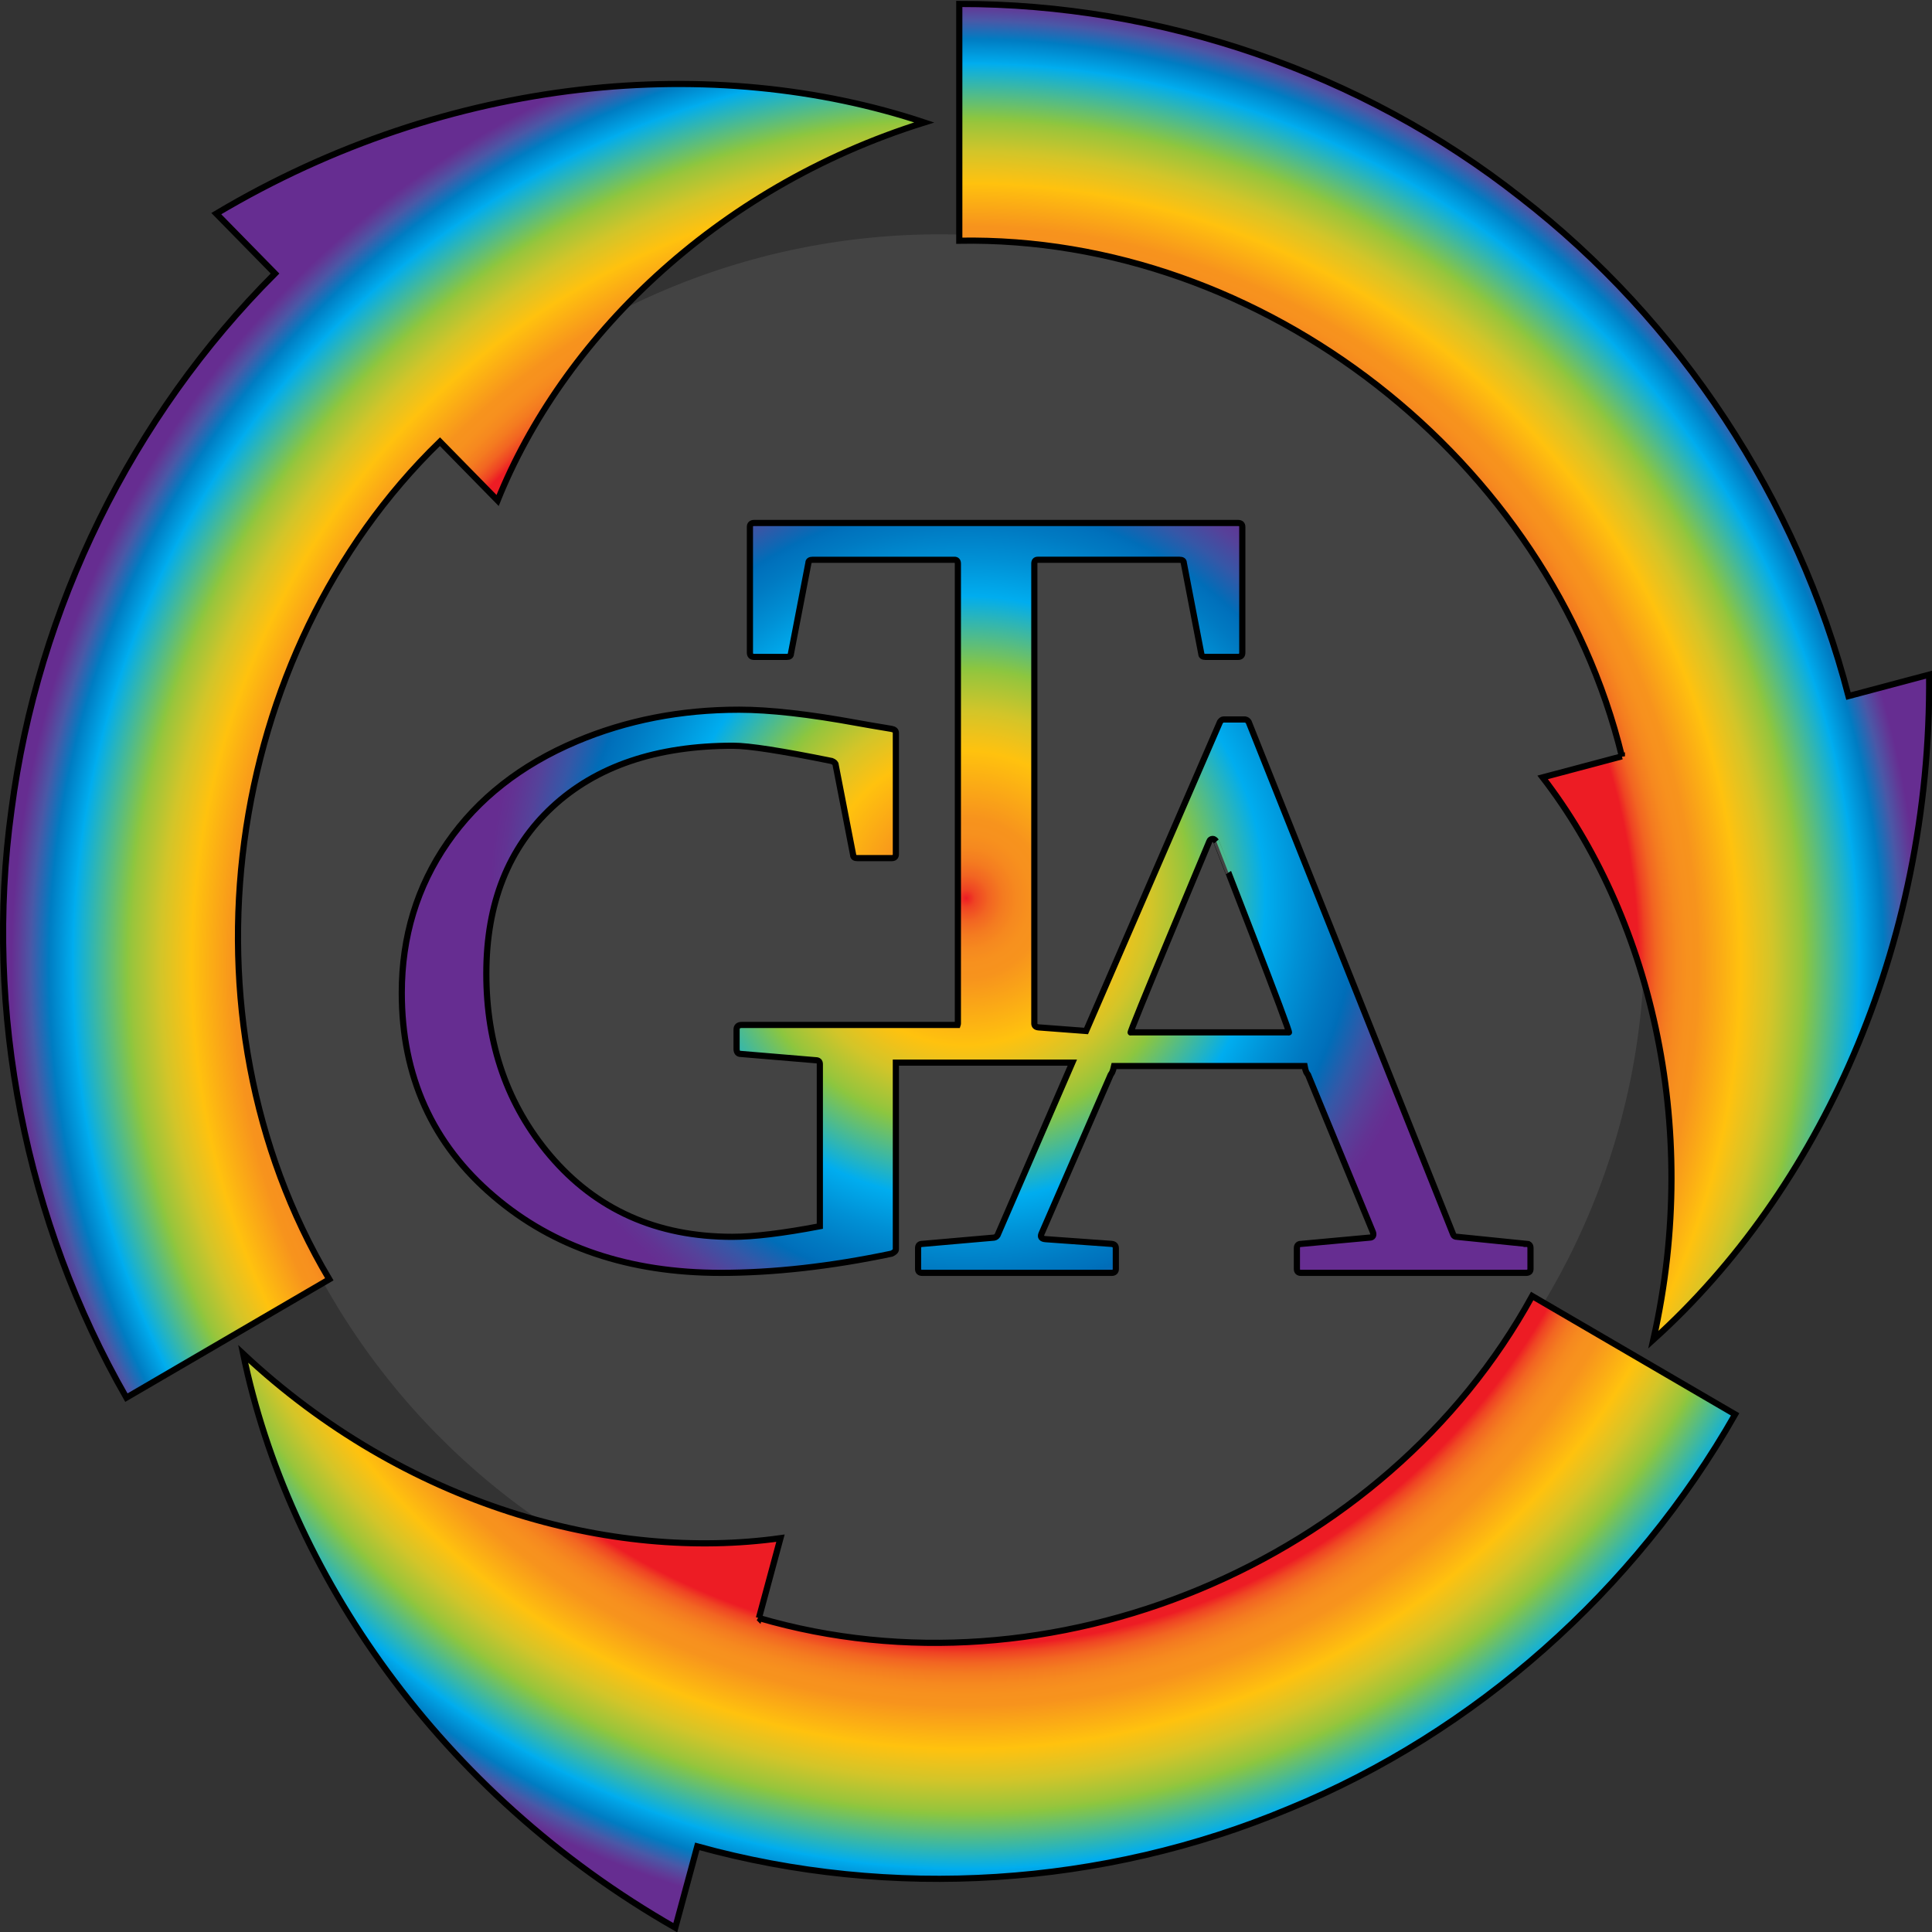 <?xml version="1.0" encoding="UTF-8" standalone="no"?>
<!-- Generator: Adobe Illustrator 12.0.1, SVG Export Plug-In . SVG Version: 6.00 Build 51448)  -->

<svg
   xmlns:dc="http://purl.org/dc/elements/1.1/"
   xmlns:cc="http://creativecommons.org/ns#"
   xmlns:rdf="http://www.w3.org/1999/02/22-rdf-syntax-ns#"
   xmlns:svg="http://www.w3.org/2000/svg"
   xmlns="http://www.w3.org/2000/svg"
   xmlns:sodipodi="http://sodipodi.sourceforge.net/DTD/sodipodi-0.dtd"
   xmlns:inkscape="http://www.inkscape.org/namespaces/inkscape"
   version="1.1"
   id="Layer_1"
   width="511.996"
   height="512"
   viewBox="0 0 511.996 512"
   overflow="visible"
   enable-background="new 0 0 312.811 313.066"
   xml:space="preserve"
   inkscape:version="0.48.1 r9760"
   sodipodi:docname="glotaran-icon.svg"
   inkscape:export-filename="/Users/jsg210/GlotaranSrc/Glotaran1/trunk/resources/graphics/glotaran-icon512.png"
   inkscape:export-xdpi="89.967865"
   inkscape:export-ydpi="89.967865"
   style="overflow:visible"><rect x="0" y="0" width="511.996" height="512" fill="#333333" stroke="none"/><defs
   id="defs109"><linearGradient
     id="linearGradient3858"><stop
       style="stop-color:#a4fffc;stop-opacity:1;"
       offset="0"
       id="stop3860" /><stop
       style="stop-color:#ffffff;stop-opacity:0;"
       offset="1"
       id="stop3862" /></linearGradient></defs><sodipodi:namedview
   pagecolor="#ffffff"
   bordercolor="#666666"
   borderopacity="1"
   objecttolerance="10"
   gridtolerance="10"
   guidetolerance="10"
   inkscape:pageopacity="0"
   inkscape:pageshadow="2"
   inkscape:window-width="1259"
   inkscape:window-height="901"
   id="namedview107"
   showgrid="false"
   fit-margin-top="0"
   fit-margin-left="0"
   fit-margin-right="0"
   fit-margin-bottom="0"
   inkscape:zoom="0.9983453"
   inkscape:cx="183.32653"
   inkscape:cy="221.36249"
   inkscape:window-x="946"
   inkscape:window-y="233"
   inkscape:window-maximized="0"
   inkscape:current-layer="Layer_1" />
<path
   sodipodi:type="arc"
   style="opacity:0.815;fill:#ffffff;fill-opacity:0.098;fill-rule:evenodd;stroke:none"
   id="path3088"
   sodipodi:cx="233.72736"
   sodipodi:cy="157.06908"
   sodipodi:rx="155.46086"
   sodipodi:ry="155.99693"
   d="m 389.188,157.069 a 155.461,155.997 0 1 1 -310.922,0 155.461,155.997 0 1 1 310.922,0 z"
   transform="matrix(1.202,0,0,1.198,-31.987,60.818)" /><g
   id="g3"
   transform="matrix(1.637,0,0,1.635,-0.002,0.229)">
	<g
   id="g5">
		<g
   id="g7">
			
				<radialGradient
   id="XMLID_3_"
   cx="156.405"
   cy="146.625"
   r="155.013"
   gradientTransform="matrix(1,0,0,1.012,0,8.078)"
   gradientUnits="userSpaceOnUse">
				<stop
   offset="0.702"
   style="stop-color:#ED1C24"
   id="stop10" />
				<stop
   offset="0.71"
   style="stop-color:#EF4423"
   id="stop12" />
				<stop
   offset="0.72"
   style="stop-color:#F26522"
   id="stop14" />
				<stop
   offset="0.731"
   style="stop-color:#F47B20"
   id="stop16" />
				<stop
   offset="0.742"
   style="stop-color:#F6891F"
   id="stop18" />
				<stop
   offset="0.753"
   style="stop-color:#F7911E"
   id="stop20" />
				<stop
   offset="0.764"
   style="stop-color:#F7931D"
   id="stop22" />
				<stop
   offset="0.809"
   style="stop-color:#FFC20E"
   id="stop24" />
				<stop
   offset="0.82"
   style="stop-color:#F1C219"
   id="stop26" />
				<stop
   offset="0.842"
   style="stop-color:#D2C529"
   id="stop28" />
				<stop
   offset="0.872"
   style="stop-color:#98C53C"
   id="stop30" />
				<stop
   offset="0.876"
   style="stop-color:#8CC63F"
   id="stop32" />
				<stop
   offset="0.933"
   style="stop-color:#00ADEF"
   id="stop34" />
				<stop
   offset="0.934"
   style="stop-color:#00AAEC"
   id="stop36" />
				<stop
   offset="0.958"
   style="stop-color:#007CC2"
   id="stop38" />
				<stop
   offset="0.977"
   style="stop-color:#4A58A7"
   id="stop40" />
				<stop
   offset="0.99"
   style="stop-color:#603B97"
   id="stop42" />
				<stop
   offset="0.997"
   style="stop-color:#662D91"
   id="stop44" />
			</radialGradient>
			<path
   d="m 262.563,122.449 -12.828,3.415 c 16.933,22.006 25.869,55.888 17.92,91.14 26.563,-23.999 45.045,-63.321 44.649,-107.793 l -13.058,3.477 C 290.975,80.742 271.981,51.872 246.135,31.827 220.444,11.568 187.813,0.449 155.296,0.5 v 38.376 c 49.031,-0.866 95.535,35.455 107.267,83.573 z m -139.703,139.666 3.49,-12.943 c -27.305,3.826 -60.779,-5.29 -86.982,-29.875 7.261,35.27 31.689,71.125 69.953,93.014 l 3.559,-13.18 c 31.483,8.727 65.693,6.521 95.775,-6.097 30.192,-12.374 56.027,-35.407 72.242,-63.925 l -32.855,-19.184 c -23.775,43.386 -78.127,65.968 -125.182,52.19 z M 71.225,71.452 80.558,80.98 C 90.93,55.141 115.473,30.37 149.626,19.709 115.795,8.437 72.889,11.91 35.017,34.485 l 9.506,9.71 C 21.31,67.415 6.094,98.485 1.858,131.153 c -4.5,32.632 2.302,66.788 18.603,95.244 L 53.31,207.213 C 28.054,164.692 35.896,105.785 71.225,71.452 z"
   id="path46"
   style="fill:url(#XMLID_3_)"
   inkscape:connector-curvature="0" />
		</g>
		<g
   id="g48">
			<path
   d="m 262.563,122.449 -12.828,3.415 c 16.933,22.006 25.869,55.888 17.92,91.14 26.563,-23.999 45.045,-63.321 44.649,-107.793 l -13.058,3.477 C 290.975,80.742 271.981,51.872 246.135,31.827 220.444,11.568 187.813,0.449 155.296,0.5 v 38.376 c 49.031,-0.866 95.535,35.455 107.267,83.573 z m -139.703,139.666 3.49,-12.943 c -27.305,3.826 -60.779,-5.29 -86.982,-29.875 7.261,35.27 31.689,71.125 69.953,93.014 l 3.559,-13.18 c 31.483,8.727 65.693,6.521 95.775,-6.097 30.192,-12.374 56.027,-35.407 72.242,-63.925 l -32.855,-19.184 c -23.775,43.386 -78.127,65.968 -125.182,52.19 z M 71.225,71.452 80.558,80.98 C 90.93,55.141 115.473,30.37 149.626,19.709 115.795,8.437 72.889,11.91 35.017,34.485 l 9.506,9.71 C 21.31,67.415 6.094,98.485 1.858,131.153 c -4.5,32.632 2.302,66.788 18.603,95.244 L 53.31,207.213 C 28.054,164.692 35.896,105.785 71.225,71.452 z"
   id="path50"
   inkscape:connector-curvature="0"
   style="fill:none;stroke:#000000" />
		</g>
	</g>
</g>
<g
   id="g52"
   transform="matrix(1.637,0,0,1.635,0.809,12.056)">
	<g
   id="g54">
		<g
   id="g56">
			
				<radialGradient
   id="XMLID_4_"
   cx="155.913"
   cy="128.595"
   r="77.316"
   gradientTransform="matrix(1,0,0,1.012,0,8.078)"
   gradientUnits="userSpaceOnUse">
				<stop
   offset="0"
   style="stop-color:#ED1C24"
   id="stop59" />
				<stop
   offset="0.019"
   style="stop-color:#EF4423"
   id="stop61" />
				<stop
   offset="0.048"
   style="stop-color:#F26522"
   id="stop63" />
				<stop
   offset="0.077"
   style="stop-color:#F47B20"
   id="stop65" />
				<stop
   offset="0.106"
   style="stop-color:#F6891F"
   id="stop67" />
				<stop
   offset="0.135"
   style="stop-color:#F7911E"
   id="stop69" />
				<stop
   offset="0.165"
   style="stop-color:#F7931D"
   id="stop71" />
				<stop
   offset="0.305"
   style="stop-color:#FFC20E"
   id="stop73" />
				<stop
   offset="0.334"
   style="stop-color:#F1C219"
   id="stop75" />
				<stop
   offset="0.389"
   style="stop-color:#D2C529"
   id="stop77" />
				<stop
   offset="0.464"
   style="stop-color:#98C53C"
   id="stop79" />
				<stop
   offset="0.476"
   style="stop-color:#8CC63F"
   id="stop81" />
				<stop
   offset="0.626"
   style="stop-color:#00ADEF"
   id="stop83" />
				<stop
   offset="0.703"
   style="stop-color:#0090D5"
   id="stop85" />
				<stop
   offset="0.771"
   style="stop-color:#007AC2"
   id="stop87" />
				<stop
   offset="0.805"
   style="stop-color:#0071BC"
   id="stop89" />
				<stop
   offset="0.817"
   style="stop-color:#006DB8"
   id="stop91" />
				<stop
   offset="0.876"
   style="stop-color:#3657A7"
   id="stop93" />
				<stop
   offset="0.928"
   style="stop-color:#55429A"
   id="stop95" />
				<stop
   offset="0.97"
   style="stop-color:#623393"
   id="stop97" />
				<stop
   offset="0.997"
   style="stop-color:#662D91"
   id="stop99" />
			</radialGradient>
			<path
   d="m 246.648,194.241 -11.267,-1.145 c -0.324,0 -0.532,-0.126 -0.624,-0.379 l -33.112,-83.09 c -0.14,-0.212 -0.324,-0.338 -0.553,-0.381 h -3.527 c -0.185,0 -0.369,0.128 -0.553,0.381 l -21.687,50.104 -7.685,-0.581 c -0.461,-0.044 -0.689,-0.256 -0.689,-0.637 v -74.52 c 0,-0.424 0.183,-0.635 0.553,-0.635 h 22.951 c 0.46,0 0.691,0.169 0.691,0.507 l 2.835,14.727 c 0,0.338 0.229,0.507 0.69,0.507 h 5.254 c 0.461,0 0.692,-0.232 0.692,-0.696 V 78.027 c 0,-0.421 -0.231,-0.633 -0.692,-0.633 h -78.326 c -0.461,0 -0.692,0.212 -0.692,0.633 v 20.377 c 0,0.464 0.231,0.696 0.692,0.696 h 5.254 c 0.46,0 0.69,-0.169 0.69,-0.507 l 2.835,-14.727 c 0,-0.338 0.229,-0.507 0.691,-0.507 h 22.951 c 0.368,0 0.553,0.211 0.553,0.635 v 74.52 c 0,0.09 -0.015,0.169 -0.041,0.24 h -34.955 c -0.553,0 -0.83,0.257 -0.83,0.763 v 3.111 c 0,0.553 0.229,0.826 0.691,0.826 l 12.098,1.017 c 0.459,0 0.69,0.21 0.69,0.633 v 26.278 c -5.992,1.143 -10.716,1.714 -14.171,1.714 -12.213,0 -22.054,-4.401 -29.52,-13.202 -6.868,-8.125 -10.3,-17.943 -10.3,-29.453 0,-11.382 3.56,-20.387 10.681,-27.008 7.119,-6.621 16.878,-9.935 29.278,-9.935 2.533,0 7.855,0.827 15.968,2.477 0.416,0.17 0.624,0.38 0.624,0.634 l 2.834,14.6 c 0,0.339 0.229,0.506 0.69,0.506 h 5.531 c 0.461,0 0.692,-0.21 0.692,-0.634 v -19.678 c 0,-0.338 -0.231,-0.548 -0.692,-0.635 -2.535,-0.42 -4.378,-0.737 -5.531,-0.95 -7.834,-1.439 -14.217,-2.16 -19.148,-2.16 -9.448,0 -18.228,1.713 -26.339,5.143 -8.988,3.809 -15.947,9.278 -20.879,16.409 -4.931,7.131 -7.396,15.246 -7.396,24.343 0,13.499 4.953,24.482 14.862,32.945 9.679,8.292 21.938,12.44 36.778,12.44 8.573,0 17.789,-1.037 27.653,-3.111 0.461,-0.21 0.692,-0.445 0.692,-0.697 v -30.266 h 28.568 l -12.11,27.98 c -0.139,0.212 -0.323,0.339 -0.553,0.381 l -11.614,1.017 c -0.461,0 -0.692,0.233 -0.692,0.697 v 3.365 c 0,0.423 0.23,0.634 0.692,0.634 h 30.624 c 0.462,0 0.693,-0.211 0.693,-0.634 v -3.365 c 0,-0.423 -0.231,-0.654 -0.693,-0.697 l -10.645,-0.763 c -0.692,-0.042 -0.924,-0.338 -0.692,-0.891 l 11.2,-25.769 c 0.137,-0.21 0.322,-0.339 0.553,-1.406 H 210.7 c 0.184,1.024 0.368,1.153 0.553,1.406 l 10.508,25.517 c 0.092,0.254 0.092,0.467 0,0.635 -0.092,0.17 -0.276,0.254 -0.553,0.254 l -11.061,1.017 c -0.462,0 -0.691,0.233 -0.691,0.697 v 3.365 c 0,0.423 0.229,0.634 0.691,0.634 h 36.363 c 0.508,0 0.762,-0.211 0.762,-0.634 v -3.365 c 0,-0.465 -0.209,-0.698 -0.624,-0.698 z m -38.505,-34.287 h -25.577 c -0.693,1.025 12.72,-30.967 12.72,-30.967 0.092,-0.252 0.274,-0.381 0.553,-0.381 0.184,0 0.368,0.129 0.554,0.381 -0.001,-0.001 12.485,31.992 11.75,30.967 z"
   id="path101"
   style="fill:url(#XMLID_4_)"
   inkscape:connector-curvature="0" />
		</g>
		<g
   id="g103">
			<path
   d="m 246.648,194.241 -11.267,-1.145 c -0.324,0 -0.532,-0.126 -0.624,-0.379 l -33.112,-83.09 c -0.14,-0.212 -0.324,-0.338 -0.553,-0.381 h -3.527 c -0.185,0 -0.369,0.128 -0.553,0.381 l -21.687,50.104 -7.685,-0.581 c -0.461,-0.044 -0.689,-0.256 -0.689,-0.637 v -74.52 c 0,-0.424 0.183,-0.635 0.553,-0.635 h 22.951 c 0.46,0 0.691,0.169 0.691,0.507 l 2.835,14.727 c 0,0.338 0.229,0.507 0.69,0.507 h 5.254 c 0.461,0 0.692,-0.232 0.692,-0.696 V 78.027 c 0,-0.421 -0.231,-0.633 -0.692,-0.633 h -78.326 c -0.461,0 -0.692,0.212 -0.692,0.633 v 20.377 c 0,0.464 0.231,0.696 0.692,0.696 h 5.254 c 0.46,0 0.69,-0.169 0.69,-0.507 l 2.835,-14.727 c 0,-0.338 0.229,-0.507 0.691,-0.507 h 22.951 c 0.368,0 0.553,0.211 0.553,0.635 v 74.52 c 0,0.09 -0.015,0.169 -0.041,0.24 h -34.955 c -0.553,0 -0.83,0.257 -0.83,0.763 v 3.111 c 0,0.553 0.229,0.826 0.691,0.826 l 12.098,1.017 c 0.459,0 0.69,0.21 0.69,0.633 v 26.278 c -5.992,1.143 -10.716,1.714 -14.171,1.714 -12.213,0 -22.054,-4.401 -29.52,-13.202 -6.868,-8.125 -10.3,-17.943 -10.3,-29.453 0,-11.382 3.56,-20.387 10.681,-27.008 7.119,-6.621 16.878,-9.935 29.278,-9.935 2.533,0 7.855,0.827 15.968,2.477 0.416,0.17 0.624,0.38 0.624,0.634 l 2.834,14.6 c 0,0.339 0.229,0.506 0.69,0.506 h 5.531 c 0.461,0 0.692,-0.21 0.692,-0.634 v -19.678 c 0,-0.338 -0.231,-0.548 -0.692,-0.635 -2.535,-0.42 -4.378,-0.737 -5.531,-0.95 -7.834,-1.439 -14.217,-2.16 -19.148,-2.16 -9.448,0 -18.228,1.713 -26.339,5.143 -8.988,3.809 -15.947,9.278 -20.879,16.409 -4.931,7.131 -7.396,15.246 -7.396,24.343 0,13.499 4.953,24.482 14.862,32.945 9.679,8.292 21.938,12.44 36.778,12.44 8.573,0 17.789,-1.037 27.653,-3.111 0.461,-0.21 0.692,-0.445 0.692,-0.697 v -30.266 h 28.568 l -12.11,27.98 c -0.139,0.212 -0.323,0.339 -0.553,0.381 l -11.614,1.017 c -0.461,0 -0.692,0.233 -0.692,0.697 v 3.365 c 0,0.423 0.23,0.634 0.692,0.634 h 30.624 c 0.462,0 0.693,-0.211 0.693,-0.634 v -3.365 c 0,-0.423 -0.231,-0.654 -0.693,-0.697 l -10.645,-0.763 c -0.692,-0.042 -0.924,-0.338 -0.692,-0.891 l 11.2,-25.769 c 0.137,-0.21 0.322,-0.339 0.553,-1.406 H 210.7 c 0.184,1.024 0.368,1.153 0.553,1.406 l 10.508,25.517 c 0.092,0.254 0.092,0.467 0,0.635 -0.092,0.17 -0.276,0.254 -0.553,0.254 l -11.061,1.017 c -0.462,0 -0.691,0.233 -0.691,0.697 v 3.365 c 0,0.423 0.229,0.634 0.691,0.634 h 36.363 c 0.508,0 0.762,-0.211 0.762,-0.634 v -3.365 c 0,-0.465 -0.209,-0.698 -0.624,-0.698 z m -38.505,-34.287 h -25.577 c -0.693,1.025 12.72,-30.967 12.72,-30.967 0.092,-0.252 0.274,-0.381 0.553,-0.381 0.184,0 0.368,0.129 0.554,0.381 -0.001,-0.001 12.485,31.992 11.75,30.967 z"
   id="path105"
   inkscape:connector-curvature="0"
   style="fill:none;stroke:#000000" />
		</g>
	</g>
</g>
</svg>